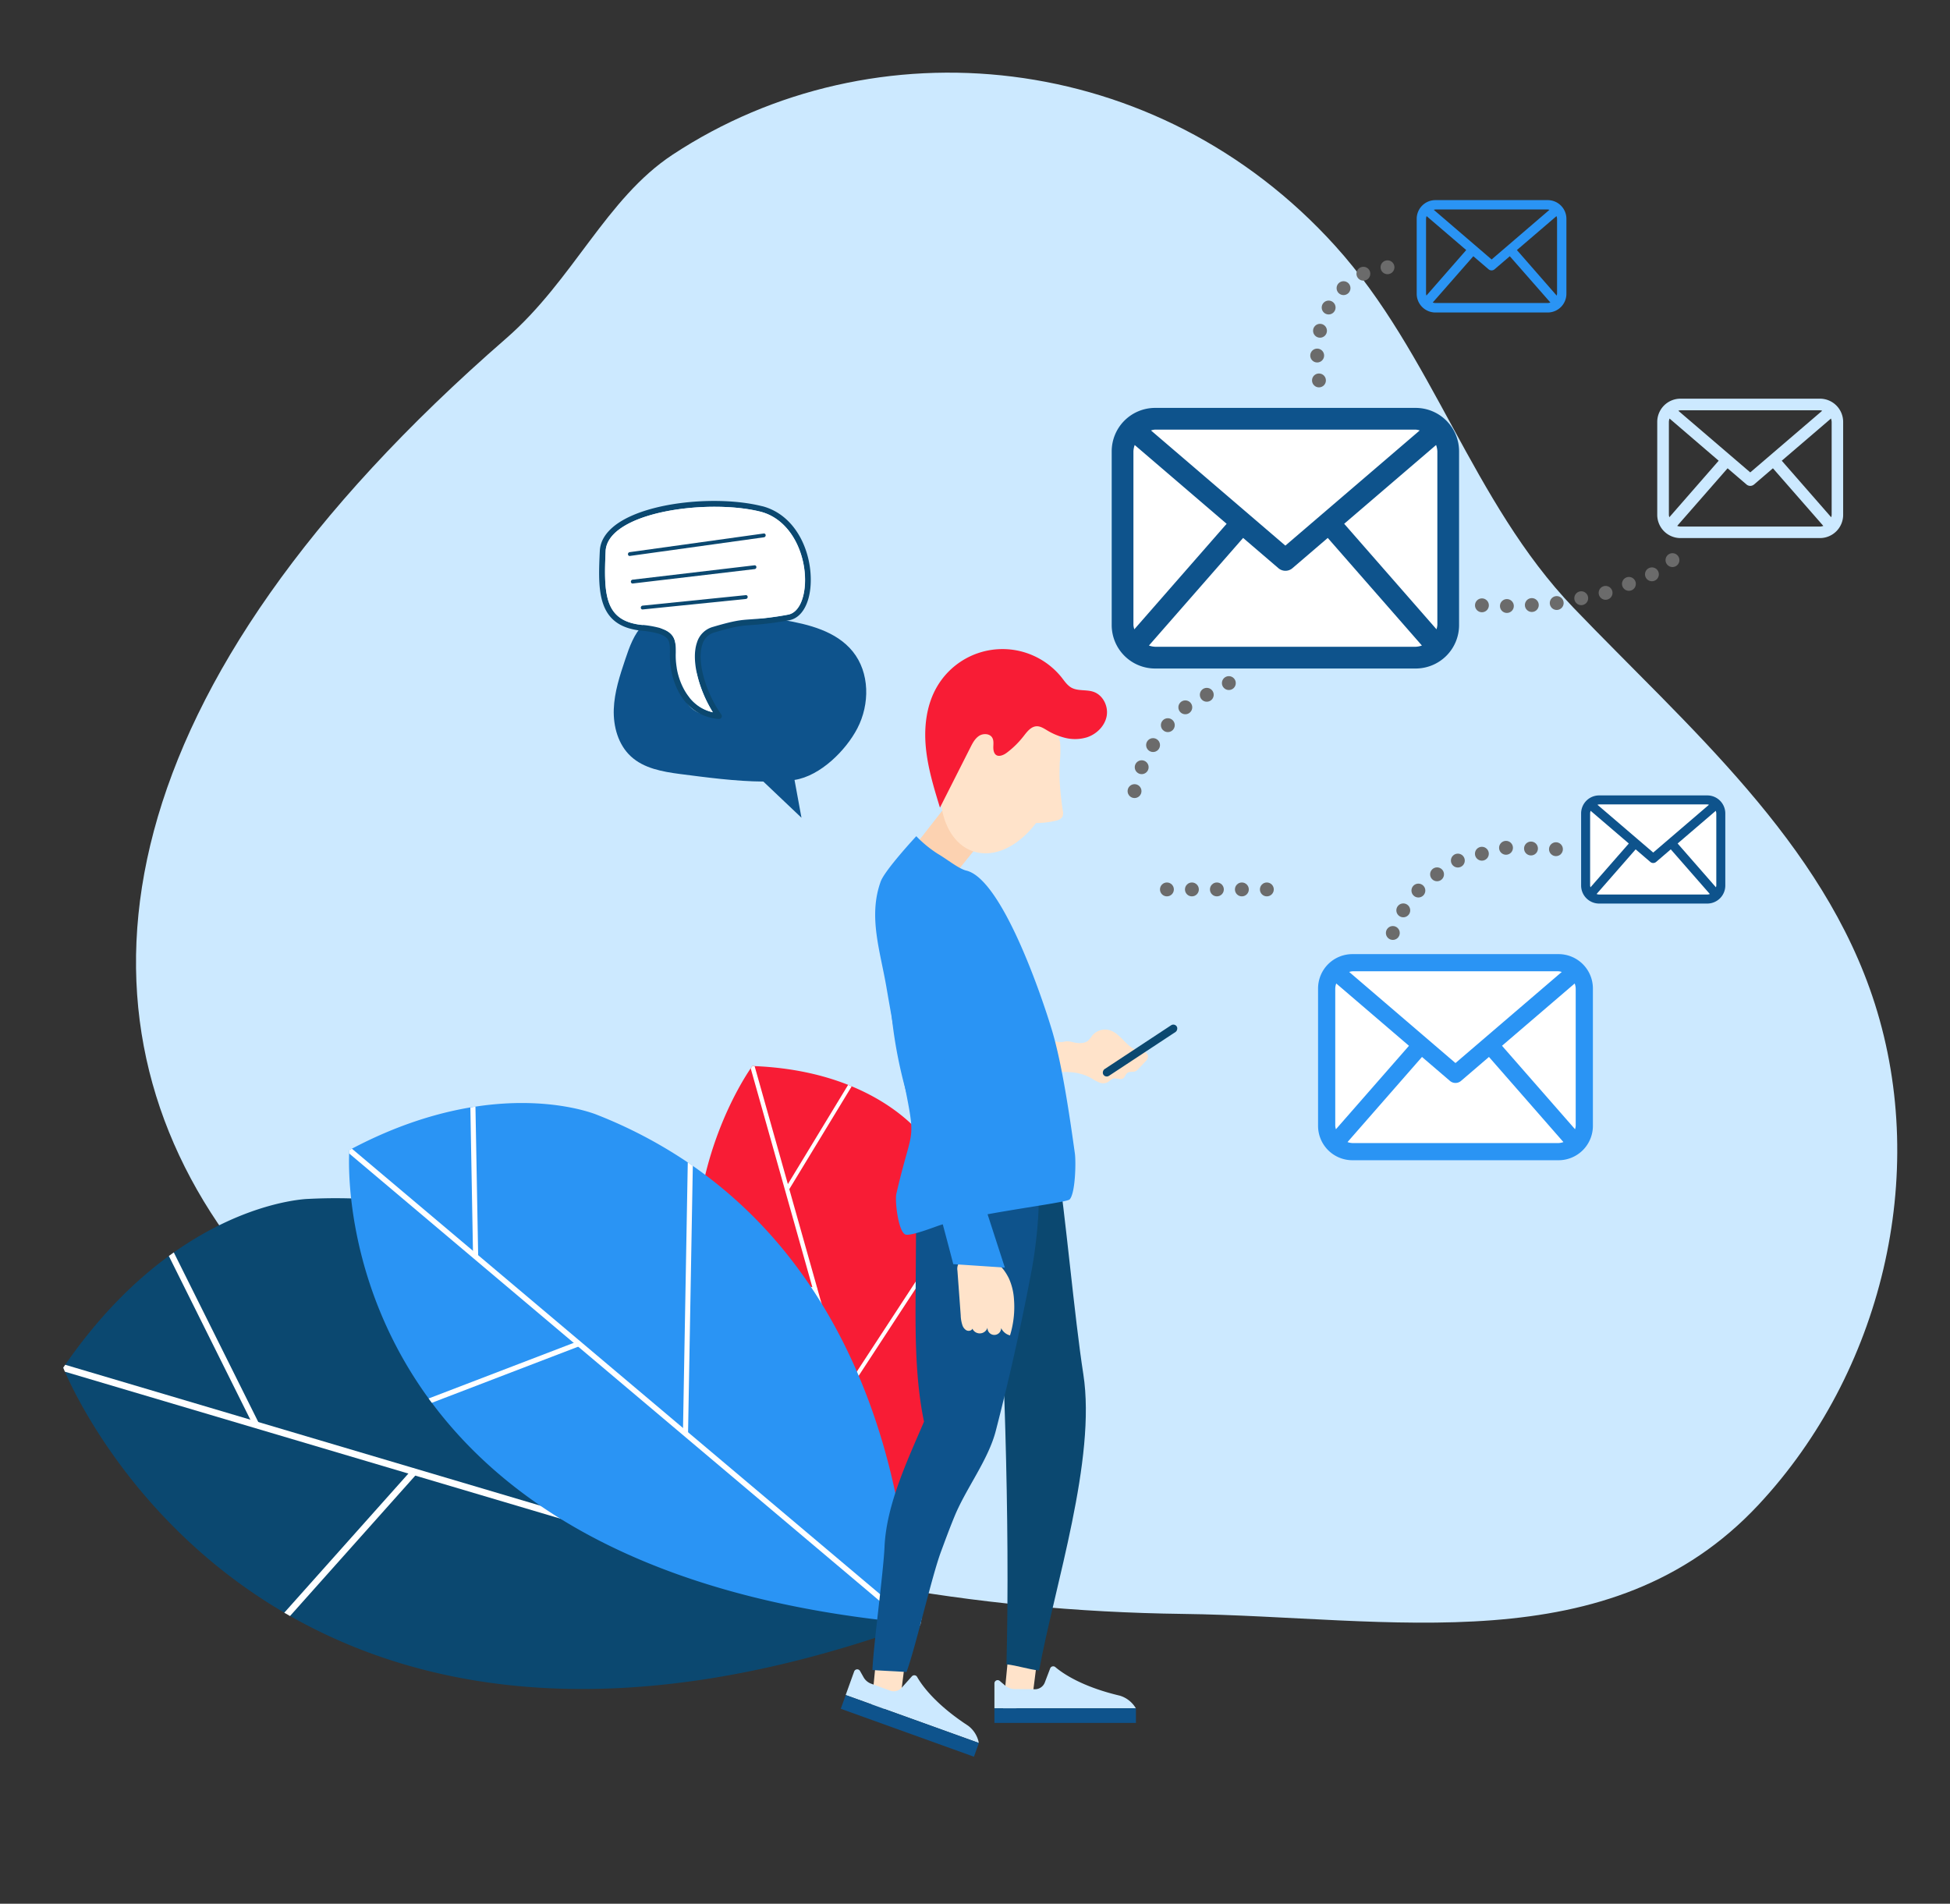 <svg xmlns="http://www.w3.org/2000/svg" id="Layer_1" data-name="Layer 1" viewBox="0 0 843 823"><rect x="0" y="0" width="843" height="823" fill="#333333" stroke="none"/><defs xmlns="http://www.w3.org/2000/svg"><style>.cls-1{fill:#cce9ff;}.cls-2{fill:#0e538c;}.cls-3{fill:#0b4870;}.cls-4{fill:#fff;}.cls-5{fill:#2a94f4;}.cls-6{fill:none;}.cls-7{fill:#6b6b6b;}.cls-8{fill:#f81c35;}.cls-9{fill:#ffe3ca;}.cls-10{fill:#fcd2b1;}</style></defs><title xmlns="http://www.w3.org/2000/svg">Artboard 1 copy 5</title><path xmlns="http://www.w3.org/2000/svg" class="cls-1" d="M290.77,66.87c87.11-57.4,209.48-45.73,286.48,39.46C619.38,152.94,636.41,217,680.16,262.66c49.16,51.31,108,101.23,130.32,171.19,23.74,74.39,2.86,159.69-50.15,216.55C695.82,719.61,601,698.83,511.41,697.7c-366.89-4.62-639.65-249.5-292.58-551.42C247.86,121,262,85.84,290.77,66.87Z"/><path xmlns="http://www.w3.org/2000/svg" class="cls-2" d="M265.34,306.63c.26-7.44,2.63-14.63,5-21.69,1.79-5.33,3.77-10.92,7.71-14.84,9.78-5.49,28.22,27.42,18.44,32.9,2,4,7,7,13,6-4-11-17.74-29.74-6.74-37.74,8.51-6.62,24.33-3.24,35.77-3.26,11.14,1.89,23,4.86,30.11,13.62,7.41,9.13,7.45,22.83,2,33.27-4.9,9.45-16,20.59-27.15,22.28l3,16.34L330,337.87c-12.06-.09-24.51-1.79-36-3.26-7.59-1-15.64-2.42-21.26-7.62C267.24,321.93,265.09,314.07,265.34,306.63Z"/><path xmlns="http://www.w3.org/2000/svg" class="cls-3" d="M330.19,219c14.31,4.18,21,20.11,20.26,33.69-.48,8.61-4.06,14.54-9.35,15.46a139.11,139.11,0,0,1-16.42,2.07c-4.12.29-6.6.46-15.92,3.22a7.44,7.44,0,0,0-5.09,5.08c-2.72,8,2.1,21.93,8.13,30.31a1.25,1.25,0,0,1-1.13,2,22.47,22.47,0,0,1-4.35-.81c-13.86-4.05-16.09-19.76-16.24-20.92a33.59,33.59,0,0,1-.46-6.94c0-4.5.06-6.76-5.2-8.3a39.79,39.79,0,0,0-7-1.2,29.49,29.49,0,0,1-5.37-1c-14.09-4.11-13.44-18.37-12.75-33.46.2-4.24,2.51-8,6.87-11.3,13.7-10.22,44.59-12.72,63-8.14C329.54,218.83,329.87,218.91,330.19,219ZM348,252.56c.7-12.56-5.83-28-19.35-31.39-17.56-4.36-48-1.94-60.95,7.72-3.74,2.78-5.71,6-5.87,9.4-.77,17-.43,27.63,10.95,31a27,27,0,0,0,4.92.91,43,43,0,0,1,7.46,1.29c7.08,2.07,7,6.08,7,10.72a32.16,32.16,0,0,0,.42,6.49s0,.06,0,.08,2,15.22,14.46,18.87c.37.11.75.21,1.14.29-5.7-9.1-9.62-22.08-6.85-30.16a10,10,0,0,1,6.74-6.68c9.58-2.84,12.17-3,16.46-3.31a138.25,138.25,0,0,0,16.16-2.05C344.75,265,347.54,260,348,252.56Z"/><path xmlns="http://www.w3.org/2000/svg" class="cls-4" d="M328.61,221.17c13.52,3.37,20.05,18.83,19.35,31.39-.42,7.39-3.21,12.42-7.29,13.13a138.25,138.25,0,0,1-16.16,2.05c-4.29.29-6.88.47-16.46,3.31a10,10,0,0,0-6.74,6.68c-2.77,8.08,1.15,21.06,6.85,30.16-.39-.08-.77-.18-1.14-.29-12.49-3.65-14.44-18.71-14.46-18.87s0-.05,0-.08a32.16,32.16,0,0,1-.42-6.49c0-4.64.08-8.65-7-10.72a43,43,0,0,0-7.46-1.29,27,27,0,0,1-4.92-.91c-11.38-3.32-11.72-13.91-10.95-31,.16-3.45,2.13-6.62,5.87-9.4C280.6,219.23,311.05,216.81,328.61,221.17Z"/><path xmlns="http://www.w3.org/2000/svg" class="cls-3" d="M272,240.32a.75.75,0,0,1-.52-.69.86.86,0,0,1,.7-.93l58-8.07a.73.73,0,0,1,.82.71.86.86,0,0,1-.71.93l-58,8.07A.57.57,0,0,1,272,240.32Z"/><path xmlns="http://www.w3.org/2000/svg" class="cls-3" d="M273.26,252.23a.79.79,0,0,1-.53-.72.87.87,0,0,1,.72-.91l52.74-6.22a.74.74,0,0,1,.8.73.85.85,0,0,1-.72.91l-52.74,6.23A.82.82,0,0,1,273.26,252.23Z"/><path xmlns="http://www.w3.org/2000/svg" class="cls-3" d="M277.56,263.45a.76.76,0,0,1-.53-.72.87.87,0,0,1,.73-.91l44.67-4.54a.74.74,0,0,1,.79.75.85.85,0,0,1-.73.9l-44.67,4.54A.57.57,0,0,1,277.56,263.45Z"/><rect xmlns="http://www.w3.org/2000/svg" class="cls-4" x="487" y="181" width="141" height="100" rx="12" ry="12"/><path xmlns="http://www.w3.org/2000/svg" class="cls-2" d="M480.6,195.11v75.11A18.77,18.77,0,0,0,499.38,289H612a18.77,18.77,0,0,0,18.77-18.77V195.11A18.77,18.77,0,0,0,612,176.34H499.38A18.77,18.77,0,0,0,480.6,195.11Zm9.77,76.95a8.72,8.72,0,0,1-.38-1.84V195.11a9.2,9.2,0,0,1,.55-2.73l39.74,34.06ZM612,185.72a8.73,8.73,0,0,1,1.76.36l-58.09,49.79-58.09-49.79a8.73,8.73,0,0,1,1.76-.36Zm-30.9,40.71,39.73-34.05a9.2,9.2,0,0,1,.55,2.73v75.11a8.61,8.61,0,0,1-.37,1.83ZM499.38,279.6a8.87,8.87,0,0,1-2.68-.54l40.71-46.51,15.24,13.06a4.66,4.66,0,0,0,6.11,0L574,232.55l40.7,46.51a8.87,8.87,0,0,1-2.67.54Z"/><rect xmlns="http://www.w3.org/2000/svg" class="cls-4" x="573" y="416.61" width="112" height="79.39" rx="12" ry="12"/><path xmlns="http://www.w3.org/2000/svg" class="cls-5" d="M569.81,427.32v59.4a14.85,14.85,0,0,0,14.85,14.85h89.11a14.85,14.85,0,0,0,14.85-14.85v-59.4a14.85,14.85,0,0,0-14.85-14.85H584.66A14.85,14.85,0,0,0,569.81,427.32Zm7.72,60.86a7.13,7.13,0,0,1-.29-1.46v-59.4a7,7,0,0,1,.43-2.16l31.44,26.94Zm96.24-68.29a6.61,6.61,0,0,1,1.39.29l-45.95,39.38-45.94-39.38a6.48,6.48,0,0,1,1.39-.29Zm-24.44,32.2,31.42-26.93a7,7,0,0,1,.44,2.16v59.4a7,7,0,0,1-.29,1.45Zm-64.67,42.06a7.2,7.2,0,0,1-2.12-.43l32.2-36.8,12.06,10.34a3.69,3.69,0,0,0,4.83,0l12.06-10.34,32.19,36.8a7.07,7.07,0,0,1-2.11.43Z"/><path xmlns="http://www.w3.org/2000/svg" class="cls-1" d="M716.44,182.4v40.21a10.05,10.05,0,0,0,10,10h60.32a10.05,10.05,0,0,0,10.05-10V182.4a10.05,10.05,0,0,0-10.05-10.05H726.49A10.05,10.05,0,0,0,716.44,182.4Zm5.23,41.2a4.7,4.7,0,0,1-.2-1V182.4a4.74,4.74,0,0,1,.29-1.46L743,199.17Zm65.14-46.23a4.25,4.25,0,0,1,.94.2l-31.1,26.65-31.1-26.65a4.25,4.25,0,0,1,.94-.2Zm-16.54,21.8,21.27-18.23a4.75,4.75,0,0,1,.3,1.46v40.21a4.61,4.61,0,0,1-.2,1Zm-43.78,28.47a4.85,4.85,0,0,1-1.43-.29l21.79-24.91,8.17,7a2.52,2.52,0,0,0,1.63.61,2.55,2.55,0,0,0,1.64-.61l8.16-7,21.79,24.91a4.85,4.85,0,0,1-1.43.29Z"/><rect xmlns="http://www.w3.org/2000/svg" class="cls-4" x="685" y="344.61" width="60" height="45.39" rx="12" ry="12"/><path xmlns="http://www.w3.org/2000/svg" class="cls-2" d="M683.53,351.65v31.17a7.79,7.79,0,0,0,7.79,7.79h46.75a7.79,7.79,0,0,0,7.79-7.79V351.65a7.79,7.79,0,0,0-7.79-7.79H691.32A7.79,7.79,0,0,0,683.53,351.65Zm4.05,31.93a3.8,3.8,0,0,1-.16-.76V351.65a3.85,3.85,0,0,1,.23-1.13l16.5,14.13Zm50.49-35.83a3.5,3.5,0,0,1,.73.15l-24.1,20.66L690.59,347.9a3.5,3.5,0,0,1,.73-.15Zm-12.82,16.9,16.49-14.13a3.85,3.85,0,0,1,.23,1.13v31.17a3.32,3.32,0,0,1-.16.76Zm-33.93,22.06a3.71,3.71,0,0,1-1.11-.22l16.89-19.31,6.33,5.43a1.94,1.94,0,0,0,2.53,0l6.33-5.43,16.89,19.31a3.77,3.77,0,0,1-1.11.22Z"/><path xmlns="http://www.w3.org/2000/svg" class="cls-5" d="M612.45,94.6V127a8.09,8.09,0,0,0,8.09,8.09h48.54a8.09,8.09,0,0,0,8.09-8.09V94.6a8.09,8.09,0,0,0-8.09-8.09H620.54A8.09,8.09,0,0,0,612.45,94.6Zm4.21,33.16a3.47,3.47,0,0,1-.17-.79V94.6a3.87,3.87,0,0,1,.24-1.17l17.13,14.67Zm52.42-37.2a3.79,3.79,0,0,1,.76.15l-25,21.46-25-21.46a3.79,3.79,0,0,1,.76-.15ZM655.77,108.1l17.12-14.67a3.87,3.87,0,0,1,.24,1.17V127a4.26,4.26,0,0,1-.16.79ZM620.54,131a4,4,0,0,1-1.15-.23l17.54-20,6.57,5.63a2,2,0,0,0,1.31.49,2,2,0,0,0,1.32-.49l6.57-5.63,17.54,20a4.12,4.12,0,0,1-1.16.23Z"/><rect xmlns="http://www.w3.org/2000/svg" class="cls-6" x="528.24" y="292.3" width="6" height="6"/><circle xmlns="http://www.w3.org/2000/svg" class="cls-7" cx="531.24" cy="295.3" r="3"/><rect xmlns="http://www.w3.org/2000/svg" class="cls-6" x="518.7" y="297.36" width="6" height="6"/><circle xmlns="http://www.w3.org/2000/svg" class="cls-7" cx="521.7" cy="300.36" r="3"/><rect xmlns="http://www.w3.org/2000/svg" class="cls-6" x="509.42" y="302.78" width="6" height="6"/><circle xmlns="http://www.w3.org/2000/svg" class="cls-7" cx="512.42" cy="305.78" r="3"/><rect xmlns="http://www.w3.org/2000/svg" class="cls-6" x="501.86" y="310.49" width="6" height="6"/><circle xmlns="http://www.w3.org/2000/svg" class="cls-7" cx="504.86" cy="313.49" r="3"/><rect xmlns="http://www.w3.org/2000/svg" class="cls-6" x="495.48" y="319.1" width="6" height="6"/><circle xmlns="http://www.w3.org/2000/svg" class="cls-7" cx="498.48" cy="322.1" r="3"/><rect xmlns="http://www.w3.org/2000/svg" class="cls-6" x="490.56" y="328.67" width="6" height="6"/><circle xmlns="http://www.w3.org/2000/svg" class="cls-7" cx="493.56" cy="331.67" r="3"/><rect xmlns="http://www.w3.org/2000/svg" class="cls-6" x="487.47" y="339" width="6" height="6"/><circle xmlns="http://www.w3.org/2000/svg" class="cls-7" cx="490.47" cy="342" r="3"/><rect xmlns="http://www.w3.org/2000/svg" class="cls-6" x="544.67" y="381.5" width="6" height="6"/><circle xmlns="http://www.w3.org/2000/svg" class="cls-7" cx="547.67" cy="384.5" r="3"/><rect xmlns="http://www.w3.org/2000/svg" class="cls-6" x="533.87" y="381.5" width="6" height="6"/><circle xmlns="http://www.w3.org/2000/svg" class="cls-7" cx="536.87" cy="384.5" r="3"/><rect xmlns="http://www.w3.org/2000/svg" class="cls-6" x="523.07" y="381.5" width="6" height="6"/><circle xmlns="http://www.w3.org/2000/svg" class="cls-7" cx="526.07" cy="384.5" r="3"/><rect xmlns="http://www.w3.org/2000/svg" class="cls-6" x="512.27" y="381.5" width="6" height="6"/><circle xmlns="http://www.w3.org/2000/svg" class="cls-7" cx="515.27" cy="384.5" r="3"/><rect xmlns="http://www.w3.org/2000/svg" class="cls-6" x="501.47" y="381.5" width="6" height="6"/><circle xmlns="http://www.w3.org/2000/svg" class="cls-7" cx="504.47" cy="384.5" r="3"/><rect xmlns="http://www.w3.org/2000/svg" class="cls-6" x="669.65" y="364.11" width="6" height="6"/><circle xmlns="http://www.w3.org/2000/svg" class="cls-7" cx="672.65" cy="367.11" r="3"/><rect xmlns="http://www.w3.org/2000/svg" class="cls-6" x="658.86" y="363.81" width="6" height="6"/><circle xmlns="http://www.w3.org/2000/svg" class="cls-7" cx="661.86" cy="366.81" r="3"/><rect xmlns="http://www.w3.org/2000/svg" class="cls-6" x="648.06" y="363.51" width="6" height="6"/><circle xmlns="http://www.w3.org/2000/svg" class="cls-7" cx="651.06" cy="366.51" r="3"/><rect xmlns="http://www.w3.org/2000/svg" class="cls-6" x="637.63" y="366.07" width="6" height="6"/><circle xmlns="http://www.w3.org/2000/svg" class="cls-7" cx="640.63" cy="369.07" r="3"/><rect xmlns="http://www.w3.org/2000/svg" class="cls-6" x="627.24" y="369.03" width="6" height="6"/><circle xmlns="http://www.w3.org/2000/svg" class="cls-7" cx="630.24" cy="372.03" r="3"/><rect xmlns="http://www.w3.org/2000/svg" class="cls-6" x="618.25" y="374.97" width="6" height="6"/><circle xmlns="http://www.w3.org/2000/svg" class="cls-7" cx="621.25" cy="377.97" r="3"/><rect xmlns="http://www.w3.org/2000/svg" class="cls-6" x="610.18" y="381.99" width="6" height="6"/><circle xmlns="http://www.w3.org/2000/svg" class="cls-7" cx="613.18" cy="384.99" r="3"/><rect xmlns="http://www.w3.org/2000/svg" class="cls-6" x="603.65" y="390.55" width="6" height="6"/><circle xmlns="http://www.w3.org/2000/svg" class="cls-7" cx="606.65" cy="393.55" r="3"/><rect xmlns="http://www.w3.org/2000/svg" class="cls-6" x="599.13" y="400.33" width="6" height="6"/><circle xmlns="http://www.w3.org/2000/svg" class="cls-7" cx="602.13" cy="403.33" r="3"/><rect xmlns="http://www.w3.org/2000/svg" class="cls-6" x="720.02" y="239.14" width="6" height="6"/><circle xmlns="http://www.w3.org/2000/svg" class="cls-7" cx="723.02" cy="242.14" r="3"/><rect xmlns="http://www.w3.org/2000/svg" class="cls-6" x="711.14" y="245.28" width="6" height="6"/><circle xmlns="http://www.w3.org/2000/svg" class="cls-7" cx="714.14" cy="248.28" r="3"/><rect xmlns="http://www.w3.org/2000/svg" class="cls-6" x="701.19" y="249.41" width="6" height="6"/><circle xmlns="http://www.w3.org/2000/svg" class="cls-7" cx="704.19" cy="252.41" r="3"/><rect xmlns="http://www.w3.org/2000/svg" class="cls-6" x="691.11" y="253.29" width="6" height="6"/><circle xmlns="http://www.w3.org/2000/svg" class="cls-7" cx="694.11" cy="256.29" r="3"/><rect xmlns="http://www.w3.org/2000/svg" class="cls-6" x="680.58" y="255.61" width="6" height="6"/><circle xmlns="http://www.w3.org/2000/svg" class="cls-7" cx="683.58" cy="258.61" r="3"/><rect xmlns="http://www.w3.org/2000/svg" class="cls-6" x="669.98" y="257.69" width="6" height="6"/><circle xmlns="http://www.w3.org/2000/svg" class="cls-7" cx="672.98" cy="260.69" r="3"/><rect xmlns="http://www.w3.org/2000/svg" class="cls-6" x="659.22" y="258.56" width="6" height="6"/><circle xmlns="http://www.w3.org/2000/svg" class="cls-7" cx="662.22" cy="261.56" r="3"/><rect xmlns="http://www.w3.org/2000/svg" class="cls-6" x="648.44" y="258.98" width="6" height="6"/><circle xmlns="http://www.w3.org/2000/svg" class="cls-7" cx="651.44" cy="261.98" r="3"/><rect xmlns="http://www.w3.org/2000/svg" class="cls-6" x="637.65" y="258.68" width="6" height="6"/><circle xmlns="http://www.w3.org/2000/svg" class="cls-7" cx="640.65" cy="261.68" r="3"/><rect xmlns="http://www.w3.org/2000/svg" class="cls-6" x="596.83" y="112.54" width="6" height="6"/><circle xmlns="http://www.w3.org/2000/svg" class="cls-7" cx="599.83" cy="115.54" r="3"/><rect xmlns="http://www.w3.org/2000/svg" class="cls-6" x="586.4" y="115.33" width="6" height="6"/><circle xmlns="http://www.w3.org/2000/svg" class="cls-7" cx="589.4" cy="118.33" r="3"/><rect xmlns="http://www.w3.org/2000/svg" class="cls-6" x="577.82" y="121.57" width="6" height="6"/><circle xmlns="http://www.w3.org/2000/svg" class="cls-7" cx="580.82" cy="124.57" r="3"/><rect xmlns="http://www.w3.org/2000/svg" class="cls-6" x="571.38" y="129.94" width="6" height="6"/><circle xmlns="http://www.w3.org/2000/svg" class="cls-7" cx="574.38" cy="132.94" r="3"/><rect xmlns="http://www.w3.org/2000/svg" class="cls-6" x="567.65" y="139.99" width="6" height="6"/><circle xmlns="http://www.w3.org/2000/svg" class="cls-7" cx="570.65" cy="142.99" r="3"/><rect xmlns="http://www.w3.org/2000/svg" class="cls-6" x="566.43" y="150.7" width="6" height="6"/><circle xmlns="http://www.w3.org/2000/svg" class="cls-7" cx="569.43" cy="153.7" r="3"/><rect xmlns="http://www.w3.org/2000/svg" class="cls-6" x="567.2" y="161.46" width="6" height="6"/><circle xmlns="http://www.w3.org/2000/svg" class="cls-7" cx="570.2" cy="164.46" r="3"/><path xmlns="http://www.w3.org/2000/svg" class="cls-3" d="M395.82,702.05l2.29-.84s-.28-.61-.83-1.77c-8.16-17-76.36-151.44-207.89-177.18l-3.14-.6a232.31,232.31,0,0,0-52.94-3.37s-26.1.49-58.17,23.14c-.72.49-1.44,1-2.15,1.54-14.43,10.54-29.94,25.57-44.79,47-.29.4-.58.82-.87,1.25,0,0,.24.6.72,1.74,4.59,10.58,31.35,67.08,94.84,104.19l2.49,1.43C182.79,731.21,269.52,747.76,395.82,702.05Z"/><path xmlns="http://www.w3.org/2000/svg" class="cls-4" d="M397.83,702.64l.28-1.43.28-1.44-1.11-.33L28.2,590c-.29.4-.58.82-.87,1.25,0,0,.24.6.72,1.74L395.82,702.05Z"/><path xmlns="http://www.w3.org/2000/svg" class="cls-4" d="M125.38,698.61l55.14-61.81-1.83-2.18-55.8,62.56Z"/><path xmlns="http://www.w3.org/2000/svg" class="cls-4" d="M248,656.66l3.08.43L189.39,522.26l-3.14-.6Z"/><path xmlns="http://www.w3.org/2000/svg" class="cls-4" d="M109.72,616.72l2.22-1.41-36.8-73.88c-.72.49-1.44,1-2.15,1.54Z"/><path xmlns="http://www.w3.org/2000/svg" class="cls-8" d="M390.6,696.14l1.22,1,.67-1c6.37-10.14,55.42-92.27,24.68-171.58-.24-.63-.49-1.26-.74-1.89A147.64,147.64,0,0,0,400.31,493s-9.1-13.84-32.12-23.38c-.51-.22-1-.44-1.55-.64-10.55-4.17-23.87-7.4-40.41-8.1l-1-.05-.69,1c-4.12,6.05-25.38,39.54-23.79,86.18,0,.61,0,1.22.08,1.83C302.8,591.7,323.29,643.85,390.6,696.14Z"/><path xmlns="http://www.w3.org/2000/svg" class="cls-4" d="M391,697.42l.86-.33.87-.34-.2-.7L326.23,460.91l-1-.05-.69,1,66,234.3Z"/><path xmlns="http://www.w3.org/2000/svg" class="cls-4" d="M300.86,549.85l51.84,8.65.55-1.72L300.78,548C300.8,548.63,300.82,549.24,300.86,549.85Z"/><path xmlns="http://www.w3.org/2000/svg" class="cls-4" d="M364.88,601.41l.81,1.8,51.48-78.74c-.24-.63-.49-1.26-.74-1.89Z"/><path xmlns="http://www.w3.org/2000/svg" class="cls-4" d="M339.5,513.71l1.51.71,27.18-44.77c-.51-.22-1-.44-1.55-.64Z"/><path xmlns="http://www.w3.org/2000/svg" class="cls-5" d="M391.36,701.46l2.05.2s0-.53,0-1.54c0-14.79-3.11-132.93-93.91-196.11-.72-.51-1.45-1-2.18-1.5A202.27,202.27,0,0,0,258.25,482s-20.06-8.6-52.71-3.6c-.72.1-1.46.21-2.2.34-14.82,2.5-32.09,7.78-51.2,17.84l-1.11.58-.09,1.47c-.35,9-.5,58,34.36,105.94.45.62.91,1.25,1.38,1.86C218.54,649.09,278.57,690.45,391.36,701.46Z"/><path xmlns="http://www.w3.org/2000/svg" class="cls-4" d="M392.68,702.57l.73-.91.73-.93-.72-.61L152.14,496.59l-1.11.58-.09,1.47L391.36,701.46Z"/><path xmlns="http://www.w3.org/2000/svg" class="cls-4" d="M186.68,606.44l64.44-24.71-.6-2.16-65.22,25C185.75,605.2,186.21,605.83,186.68,606.44Z"/><path xmlns="http://www.w3.org/2000/svg" class="cls-4" d="M295.25,618.83l2.19,1.35L299.51,504c-.72-.51-1.45-1-2.18-1.5Z"/><path xmlns="http://www.w3.org/2000/svg" class="cls-4" d="M204.51,543.33l2.21-.23-1.18-64.69c-.72.1-1.46.21-2.2.34Z"/><polygon xmlns="http://www.w3.org/2000/svg" class="cls-9" points="449.66 707.31 446 736.26 433.46 740.75 436.82 706.03 449.66 707.31"/><polygon xmlns="http://www.w3.org/2000/svg" class="cls-9" points="392.66 707.31 389 736.26 376.46 740.75 379.82 706.03 392.66 707.31"/><polygon xmlns="http://www.w3.org/2000/svg" class="cls-10" points="408.89 348.46 389.24 373.61 408.03 383.84 429.13 357.67 408.89 348.46"/><path xmlns="http://www.w3.org/2000/svg" class="cls-9" d="M459.43,350.29c-.6-3.84-1-7.72-1.27-11.6-.2-3.06-.11-6.17,0-9.27a45.29,45.29,0,0,0,.07-9.08l-.12.26a32.82,32.82,0,0,0-1.34-7.66c-1.95-6.3-6.07-12.25-12.54-14.45-12.78-4.33-28.42,7.72-34.92,26.92s-1.42,38.27,11.36,42.6c9.06,3.07,19.55-2.1,27.22-12.21a36.89,36.89,0,0,0,8.9-1.09,4,4,0,0,0,2.52-1.64A4.45,4.45,0,0,0,459.43,350.29Z"/><path xmlns="http://www.w3.org/2000/svg" class="cls-8" d="M470,318.71c4.11-1.39,7.63-4.87,8.42-9.14s-1.59-9.1-5.71-10.5c-3.11-1.06-6.76-.21-9.62-1.84-1.69-1-2.82-2.65-4-4.19A32.77,32.77,0,0,0,405,297c-4.48,7.76-5.59,17.11-4.76,26s3.48,17.57,6.11,26.14l13.18-26.05c.95-1.89,2-3.87,3.78-5s4.57-1,5.64.81c.7,1.18.5,2.65.47,4s.24,3,1.44,3.62,3-.1,4.22-1a37.76,37.76,0,0,0,7-6.74c1.28-1.57,2.61-3.6,4.53-4.45,2.14-.94,3.91.11,5.75,1.21a28,28,0,0,0,8.31,3.49A17.75,17.75,0,0,0,470,318.71Z"/><path xmlns="http://www.w3.org/2000/svg" class="cls-3" d="M456.83,500.58c3.88,25,7.61,68.5,11.5,93.48,5.7,36.7-12.41,91.58-19.12,128.11-4.85-.56-9.25-2.12-14.1-2.68,1.59-61.91-1.2-140.79-5.21-202.58C438.62,518,448.1,499.49,456.83,500.58Z"/><path xmlns="http://www.w3.org/2000/svg" class="cls-2" d="M396.09,518c5.06.32,10.15-4.25,15.2-3.93a83.79,83.79,0,0,1,18.79,3.4c5.91,1.81,12.75-3.74,18.62-5.69,1.21,10-.9,27.82-2.78,37.73q-6.57,34.75-15.42,69c-3.24,12.57-12.74,24.73-17.72,36.71-2.14,5.15-4.06,10.38-6,15.61-4,10.77-10.91,41.2-14.88,52-4.87-.37-9.87-.51-14.75-.88.48-10.93,4.76-42.3,5.24-53.23.8-18.24,9.89-37.35,17.07-54.13-3.64-17.44-3.75-36.33-3.64-54.15C395.93,544.77,396,533.62,396.09,518Z"/><path xmlns="http://www.w3.org/2000/svg" class="cls-9" d="M465.2,450.82c1.83.27,3.88.18,5.27-1a17.51,17.51,0,0,0,1.74-2.18,7.25,7.25,0,0,1,7.15-2.37c5.18,1.27,7.71,7.89,12.92,9a19.44,19.44,0,0,1,2.39.48,2.34,2.34,0,0,1,1.64,1.64,3.25,3.25,0,0,1-1.22,2.56l-2.78,3a4.37,4.37,0,0,1-1.42,1.15c-1.09.46-2.47,0-3.44.68s-1.05,1.84-1.92,2.41c-1.3.84-3.09-.39-4.55.15a11.33,11.33,0,0,0-1.94,1.42,4.4,4.4,0,0,1-3.88.18,24.59,24.59,0,0,1-3.53-1.91,18.81,18.81,0,0,0-4.69-1.86c-4.45-1.14-9.12-.77-13.7-.39l-.45-10.84a3.38,3.38,0,0,1,.27-1.87c.64-1.09,2.22-1.11,3.46-.82a7.24,7.24,0,0,0,3.89,0C462,449.91,463.68,450.6,465.2,450.82Z"/><rect xmlns="http://www.w3.org/2000/svg" class="cls-3" x="491.13" y="435.18" width="3.47" height="37.95" rx="1.74" ry="1.74" transform="translate(600.92 -207.28) rotate(56.62)"/><path xmlns="http://www.w3.org/2000/svg" class="cls-1" d="M454,721.25a1.41,1.41,0,0,1,2.23-.56c3.1,2.64,11.4,8.47,27.87,12.35a12.06,12.06,0,0,1,6.94,5.47H429.9V727.67a1.39,1.39,0,0,1,2.3-1l2.35,2a6.28,6.28,0,0,0,4.05,1.52l8.77.08a4.56,4.56,0,0,0,4.3-2.91Z"/><rect xmlns="http://www.w3.org/2000/svg" class="cls-2" x="429.9" y="738.51" width="61.18" height="6.31" transform="translate(920.97 1483.33) rotate(180)"/><path xmlns="http://www.w3.org/2000/svg" class="cls-1" d="M394.19,724.71a1.41,1.41,0,0,1,2.29.23c2,3.54,7.86,11.83,22,21.06a12.09,12.09,0,0,1,4.68,7.49l-57.57-20.72,3.67-10.19a1.4,1.4,0,0,1,2.53-.22l1.53,2.71a6.24,6.24,0,0,0,3.29,2.8l8.22,3a4.56,4.56,0,0,0,5-1.28Z"/><rect xmlns="http://www.w3.org/2000/svg" class="cls-2" x="362.76" y="742.95" width="61.18" height="6.31" transform="translate(510.69 1581.34) rotate(-160.2)"/><path xmlns="http://www.w3.org/2000/svg" class="cls-5" d="M454.86,445.68c4.38,14.69,7.7,37.79,9.82,53,.5,3.62.23,17.16-2.26,19.83-1.5,1.6-40.16,5.92-56.29,11.22-2.16.71-12.68,4.83-14.77,3.94-3-1.27-4.58-14.45-3.86-17.6,9.26-40.1,9.26-10.6-4.32-89.45-2.72-15.78-7.87-30.44-2.46-45.5,1.8-5,15.4-19.63,15.4-19.63a50.94,50.94,0,0,0,9.34,7.65c3.93,2.29,9,6.43,12.25,7.21C432.68,379.84,449.57,428,454.86,445.68Z"/><path xmlns="http://www.w3.org/2000/svg" class="cls-9" d="M436.18,552.71a25.94,25.94,0,0,1,2.17,8.95,42,42,0,0,1-1.71,15.64,5.84,5.84,0,0,1-4.33-4.79,2.95,2.95,0,1,1-5.4,1.42,3.5,3.5,0,0,1-6.85-1.16,1.46,1.46,0,0,1-.12,2.19,2.11,2.11,0,0,1-2.37,0,4.07,4.07,0,0,1-1.49-2,15,15,0,0,1-.76-4.37q-.7-9.66-1.42-19.33a4.7,4.7,0,0,1,.31-2.61c.83-1.53,2.94-1.66,4.69-1.58l6.88.3a13.42,13.42,0,0,1,4.51.52C432.92,547,435,550.3,436.18,552.71Z"/><path xmlns="http://www.w3.org/2000/svg" class="cls-5" d="M411.19,402.54l-2.46,40.61c-.45,7.5-.9,15.06.17,22.5.89,6.18,2.82,12.16,4.74,18.11Q424,515.88,434.41,548l-22.3-1.51c-5.93-23-17.28-63.8-18.28-67.52a199.39,199.39,0,0,1-8.52-79.85Z"/></svg>